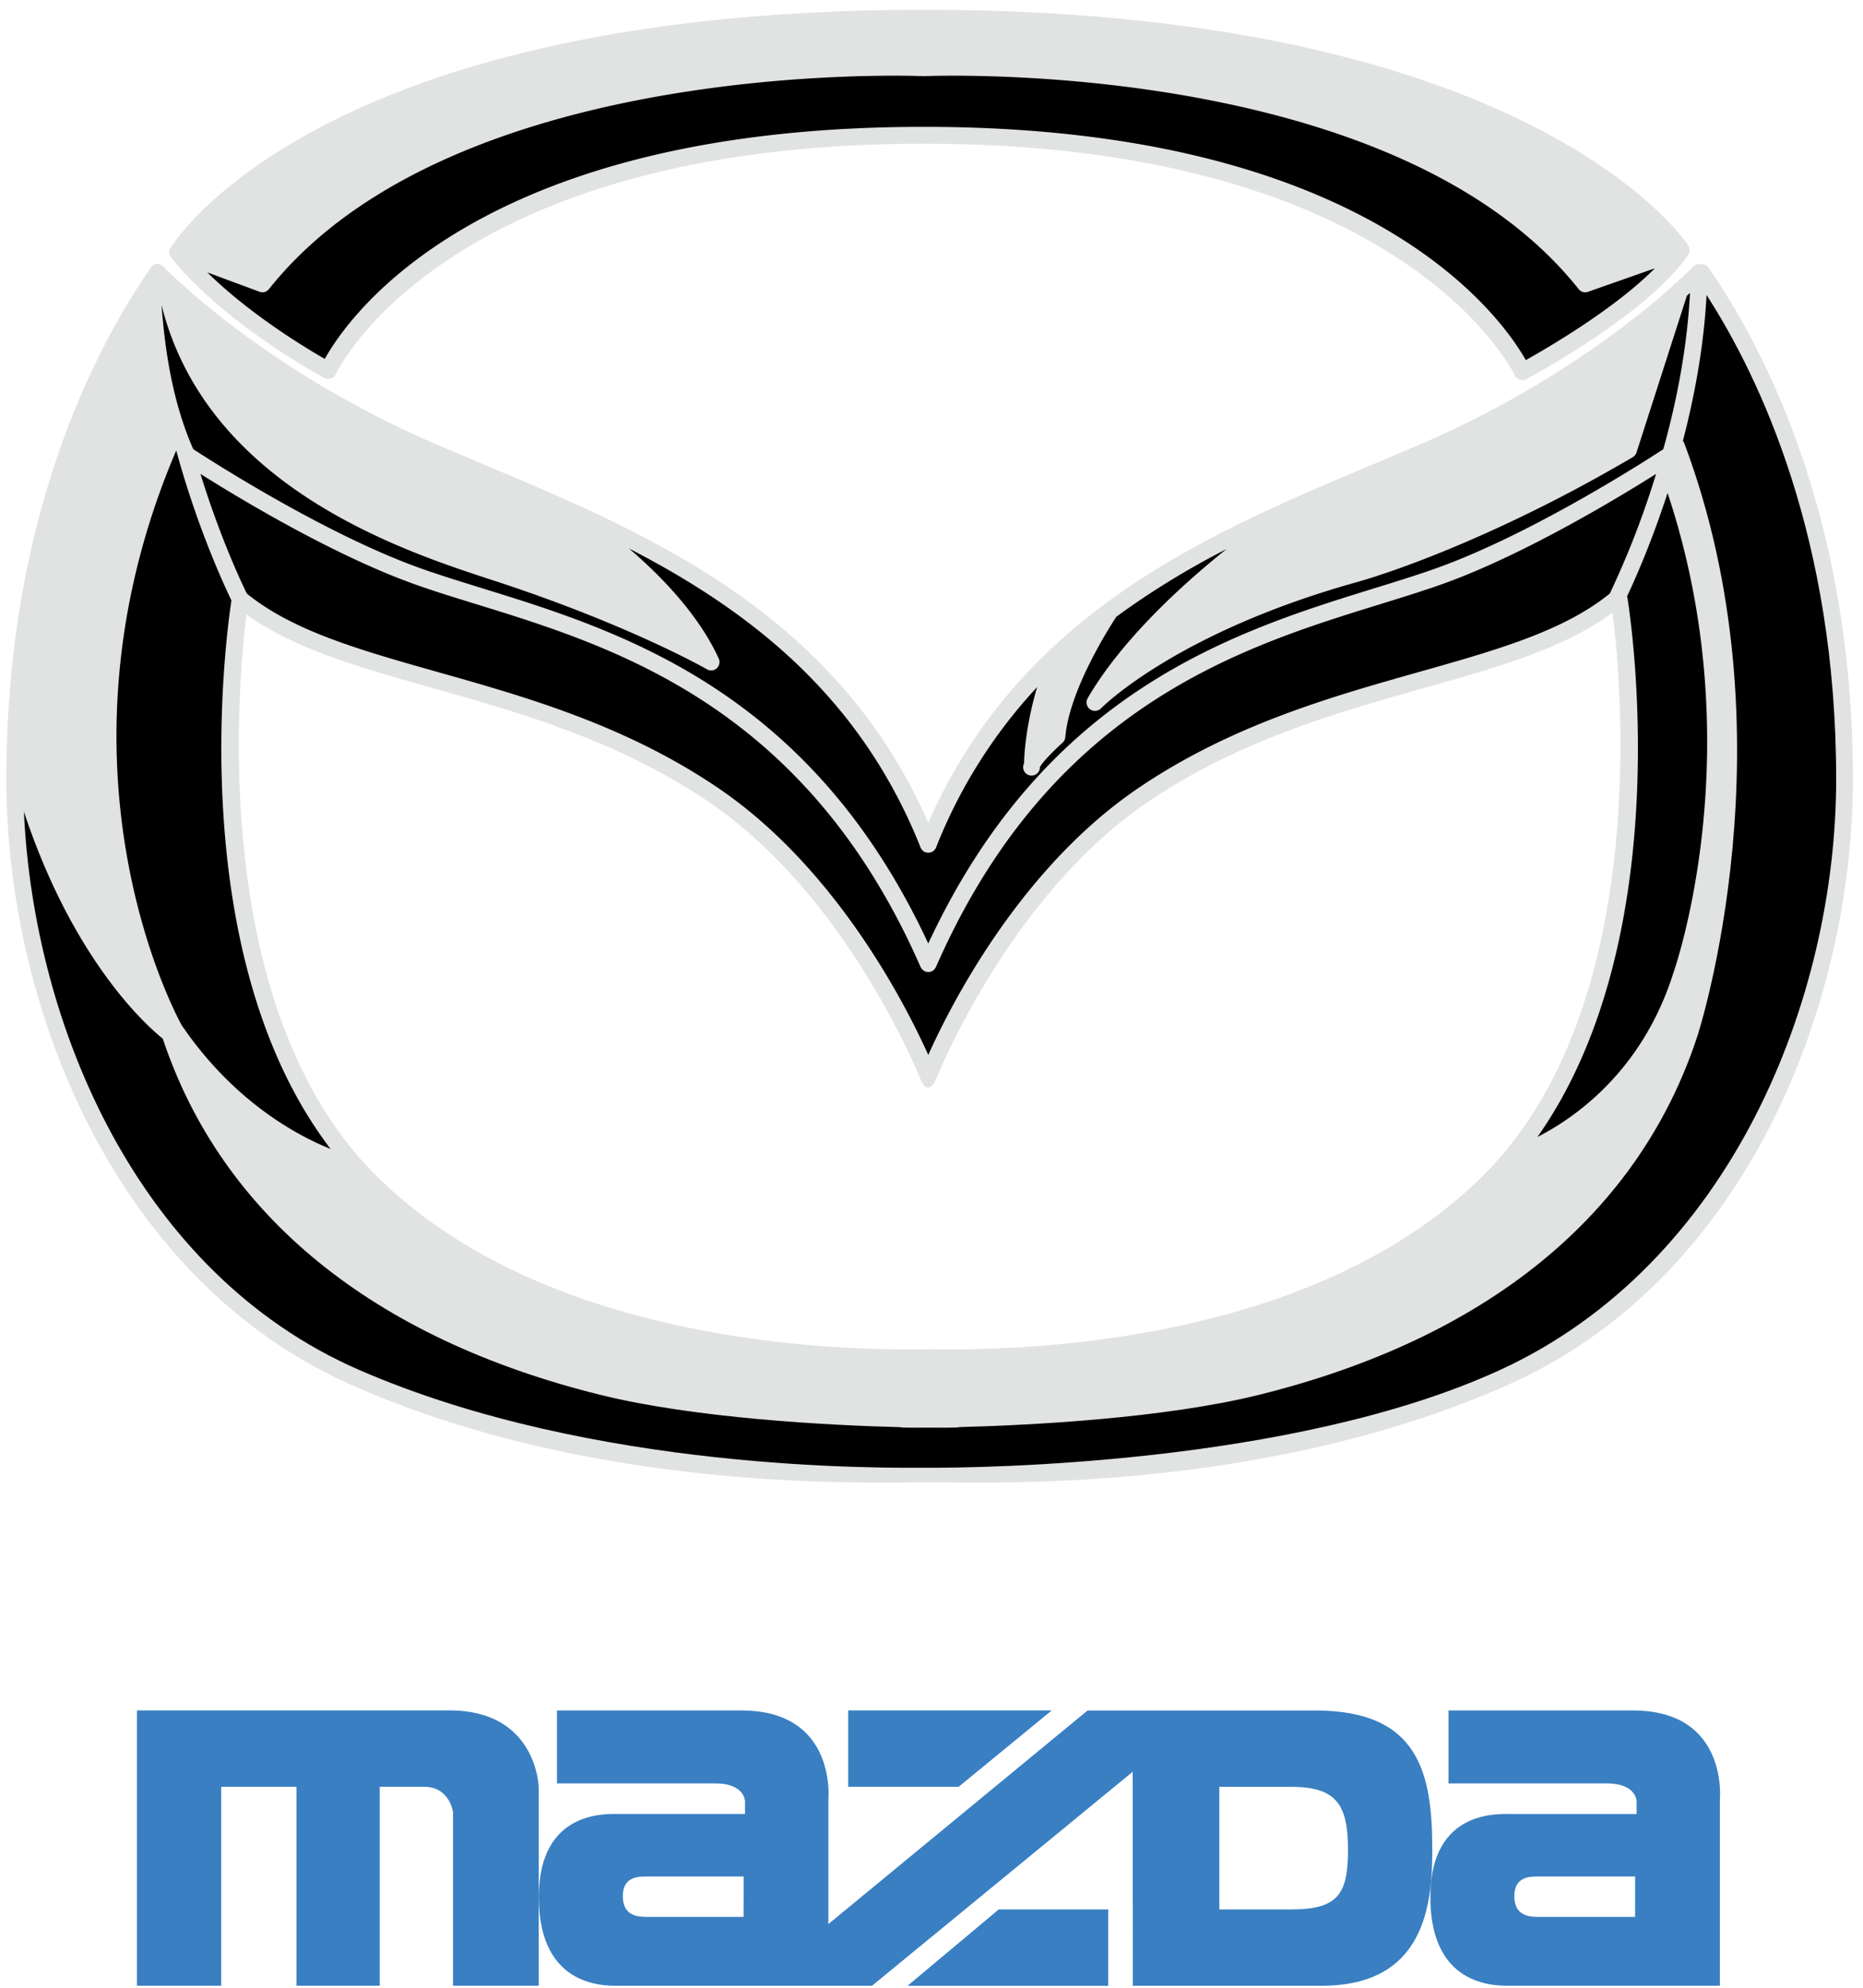 <svg xmlns="http://www.w3.org/2000/svg" width="30" height="32" viewBox="0 0 30 32">
    <g fill="none" fill-rule="nonzero">
        <path fill="#E1E3E2" d="M2.756 4.148c.872 1.076 2.402 1.902 2.467 1.937a.134.134 0 0 0 .186-.064c.017-.037 1.756-3.707 9.467-3.707 7.713 0 9.498 3.689 9.515 3.726a.136.136 0 0 0 .186.064c.079-.043 1.95-1.042 2.608-2 .003-.004.004-.008.005-.012a.13.13 0 0 0 .016-.048l.002-.012a.15.15 0 0 0-.006-.048v-.003l-.005-.007c-.003-.008-.006-.016-.011-.024-.103-.155-2.646-3.792-12.31-3.792-9.668 0-12.034 3.676-12.13 3.833 0 0-.057.075.01.157z"/>
        <path fill="#000" d="M14.876 2.042c-7.166 0-9.264 3.05-9.646 3.736-.316-.181-1.202-.715-1.892-1.393l.842.312c.054.02.115.003.151-.043C7.31.91 14.795 1.223 14.871 1.226h.012c.075-.003 7.562-.314 10.538 3.428a.134.134 0 0 0 .15.044l1.078-.379c-.648.654-1.724 1.28-2.079 1.478-.386-.683-2.518-3.755-9.694-3.755z"/>
        <path fill="#E1E3E2" d="M2.427 4.31s.08-.134.208-.015c.016.015 1.594 1.66 4.411 2.867l.716.303c2.675 1.123 5.697 2.392 7.186 5.78.688-1.565 1.703-2.678 2.86-3.534l.003-.002c1.347-.994 2.886-1.64 4.324-2.244l.715-.303c2.085-.893 3.493-2.027 4.09-2.562a.132.132 0 0 1 .045-.041c.179-.163.273-.26.277-.264a.133.133 0 0 1 .119-.04.133.133 0 0 1 .132.056c.868 1.25 2.324 3.982 2.324 8.231 0 3.635-1.725 8.064-5.58 9.764-3.935 1.737-8.335 1.557-9.287 1.557-.953 0-5.352.18-9.288-1.557-3.855-1.7-5.58-6.129-5.58-9.764 0-4.248 1.457-6.981 2.325-8.231zm12.646 13.065c-.148.302-.25 0-.25 0-.012-.029-1.173-2.95-3.412-4.466-1.458-.988-3.041-1.436-4.438-1.83-1.192-.337-2.233-.632-3.004-1.187-.142 1.147-.614 6.355 2.094 9.04 2.646 2.622 7.14 2.823 8.907 2.788.043-.001-.023 0 0 0 0 0-.001 0 0 0 0 0-.001 0 0 0 .022 0-.044-.001 0 0 1.766.035 6.26-.166 8.906-2.788 2.732-2.707 2.229-7.983 2.091-9.068-.775.574-1.832.873-3.044 1.215-1.397.395-2.98.842-4.437 1.83-2.238 1.515-3.401 4.437-3.413 4.466z"/>
        <path fill="#000" d="M14.823 13.644l.001.001a.141.141 0 0 0 .021.033l.008.011.01.008a.13.13 0 0 0 .034.022c.007.003.013.002.019.004.01.002.02.005.032.005.011 0 .022-.003.032-.005.006-.002.012-.001.018-.004H15a.129.129 0 0 0 .033-.022c.003-.003.008-.005.01-.008.004-.003.006-.008.008-.01a.13.13 0 0 0 .022-.034v-.001a8.202 8.202 0 0 1 1.628-2.583c-.207.705-.21 1.202-.21 1.228a.135.135 0 1 0 .255.06c.042-.083.238-.28.365-.393a.137.137 0 0 0 .044-.09c.063-.756.71-1.767.822-1.938A13.07 13.07 0 0 1 19.75 8.84c-.753.604-1.696 1.475-2.235 2.4a.137.137 0 0 0 .036.177c.054.04.13.036.178-.013.011-.012 1.202-1.217 4.108-2.029.672-.188 2.391-.801 4.455-2.015a.136.136 0 0 0 .062-.08l.81-2.519.05-.045c-.046.897-.22 1.766-.43 2.516-.261.171-2.043 1.32-3.568 1.884-.317.117-.678.229-1.06.347-2.247.694-5.305 1.64-7.208 5.726-1.902-4.086-4.96-5.032-7.206-5.726-.383-.119-.744-.23-1.06-.347-1.525-.564-3.307-1.714-3.57-1.885-.336-.76-.457-1.603-.511-2.322.728 2.921 3.87 3.955 5.322 4.428 2.19.712 3.449 1.43 3.461 1.438.051.03.115.023.158-.017a.136.136 0 0 0 .031-.158c-.317-.693-.908-1.31-1.444-1.77 1.918.989 3.716 2.355 4.695 4.813z"/>
        <path fill="#000" d="M14.825 15.569c.002.006.007.01.011.016.005.009.01.017.017.024.007.008.016.012.025.018l.016.011h.003c.01.005.02.006.03.007.007.002.014.004.021.004.007 0 .014-.002.022-.004.01-.001.02-.002.03-.006h.003c.006-.003.01-.009.016-.012.008-.006.017-.01.024-.018.007-.007.012-.015.017-.024.003-.006.009-.01.011-.016 1.842-4.202 4.917-5.152 7.163-5.845.386-.12.751-.232 1.075-.351 1.285-.475 2.744-1.356 3.359-1.744a14.094 14.094 0 0 1-.745 1.926c-.742.604-1.823.91-3.073 1.263-1.416.4-3.021.854-4.515 1.866-1.91 1.293-3.03 3.503-3.387 4.299-.358-.796-1.478-3.006-3.387-4.3-1.494-1.012-3.099-1.465-4.515-1.865-1.25-.353-2.331-.66-3.072-1.263-.07-.142-.424-.884-.746-1.926.615.388 2.075 1.269 3.36 1.744.323.12.688.232 1.074.351 2.246.693 5.32 1.643 7.163 5.845zM2.838 7.252c.347 1.27.791 2.212.889 2.413-.087.57-.789 5.704 1.597 8.832-.54-.217-1.56-.762-2.397-1.991-.019-.033-2.296-4.087-.089-9.254zm23.368 2.369l-.007-.018c.11-.231.385-.84.654-1.667 1.375 4.133.1 7.712.086 7.748l-.004.014c-.507 1.57-1.6 2.312-2.177 2.605 2.296-3.257 1.487-8.444 1.448-8.682z"/>
        <path fill="#000" d="M29.568 12.542c0 3.547-1.7 7.811-5.418 9.515-3.356 1.538-8.457 1.572-9.18 1.572-.723 0-5.389.074-9.18-1.572C2.22 20.507.542 16.505.385 13.068c.808 2.433 2.012 3.475 2.236 3.653.95 2.847 3.387 4.83 7.05 5.735 1.515.375 3.65.49 4.854.52-.107.004.076.01.445.007.369.003.552-.003.445-.008 1.204-.03 3.338-.144 4.854-.519 3.68-.91 6.123-2.907 7.064-5.776.016-.047 1.562-4.83-.213-9.55-.005-.012-.013-.022-.02-.032.186-.713.337-1.518.381-2.349.857 1.33 2.087 3.915 2.087 7.793z"/>
        <path fill="#397FC2" d="M8.675 28.77v3.197h-1.38V29.17s-.055-.405-.461-.405h-.719v3.202H4.774v-3.202H3.562v3.202H2.205v-4.432H7.24c1.407 0 1.435 1.235 1.435 1.235m4.984-1.235h3.278l-1.5 1.23h-1.778v-1.23m-3.662 1.667h2V29s0-.29-.48-.29H8.969v-1.174h2.97c1.548 0 1.4 1.443 1.4 1.443v1.996l4.174-3.438h3.673c1.668 0 1.878 1.014 1.878 2.24 0 .877-.114 2.191-1.782 2.191h-3.04l-.002-3.445-4.198 3.445H9.997c-.2 0-1.32.072-1.32-1.428 0-1.426 1.12-1.337 1.32-1.337m9.638 1.536h1.168c.746 0 .904-.256.904-.953 0-.698-.158-1.02-.904-1.02h-1.168v1.973m-9.227.12h1.566l.001-.65h-1.566c-.129 0-.38 0-.38.317 0 .321.25.333.379.333m7.438-.12v1.23h-3.232l1.469-1.23h1.763m6.507-1.536h2.002V29s0-.29-.482-.29h-2.548v-1.174h2.97c1.547 0 1.4 1.443 1.4 1.443v2.988h-3.342c-.2 0-1.32.073-1.32-1.427 0-1.426 1.12-1.337 1.32-1.337m.411 1.656h1.566l.001-.65h-1.566c-.128 0-.38 0-.38.317 0 .321.25.333.38.333"/>
    </g>
</svg>
